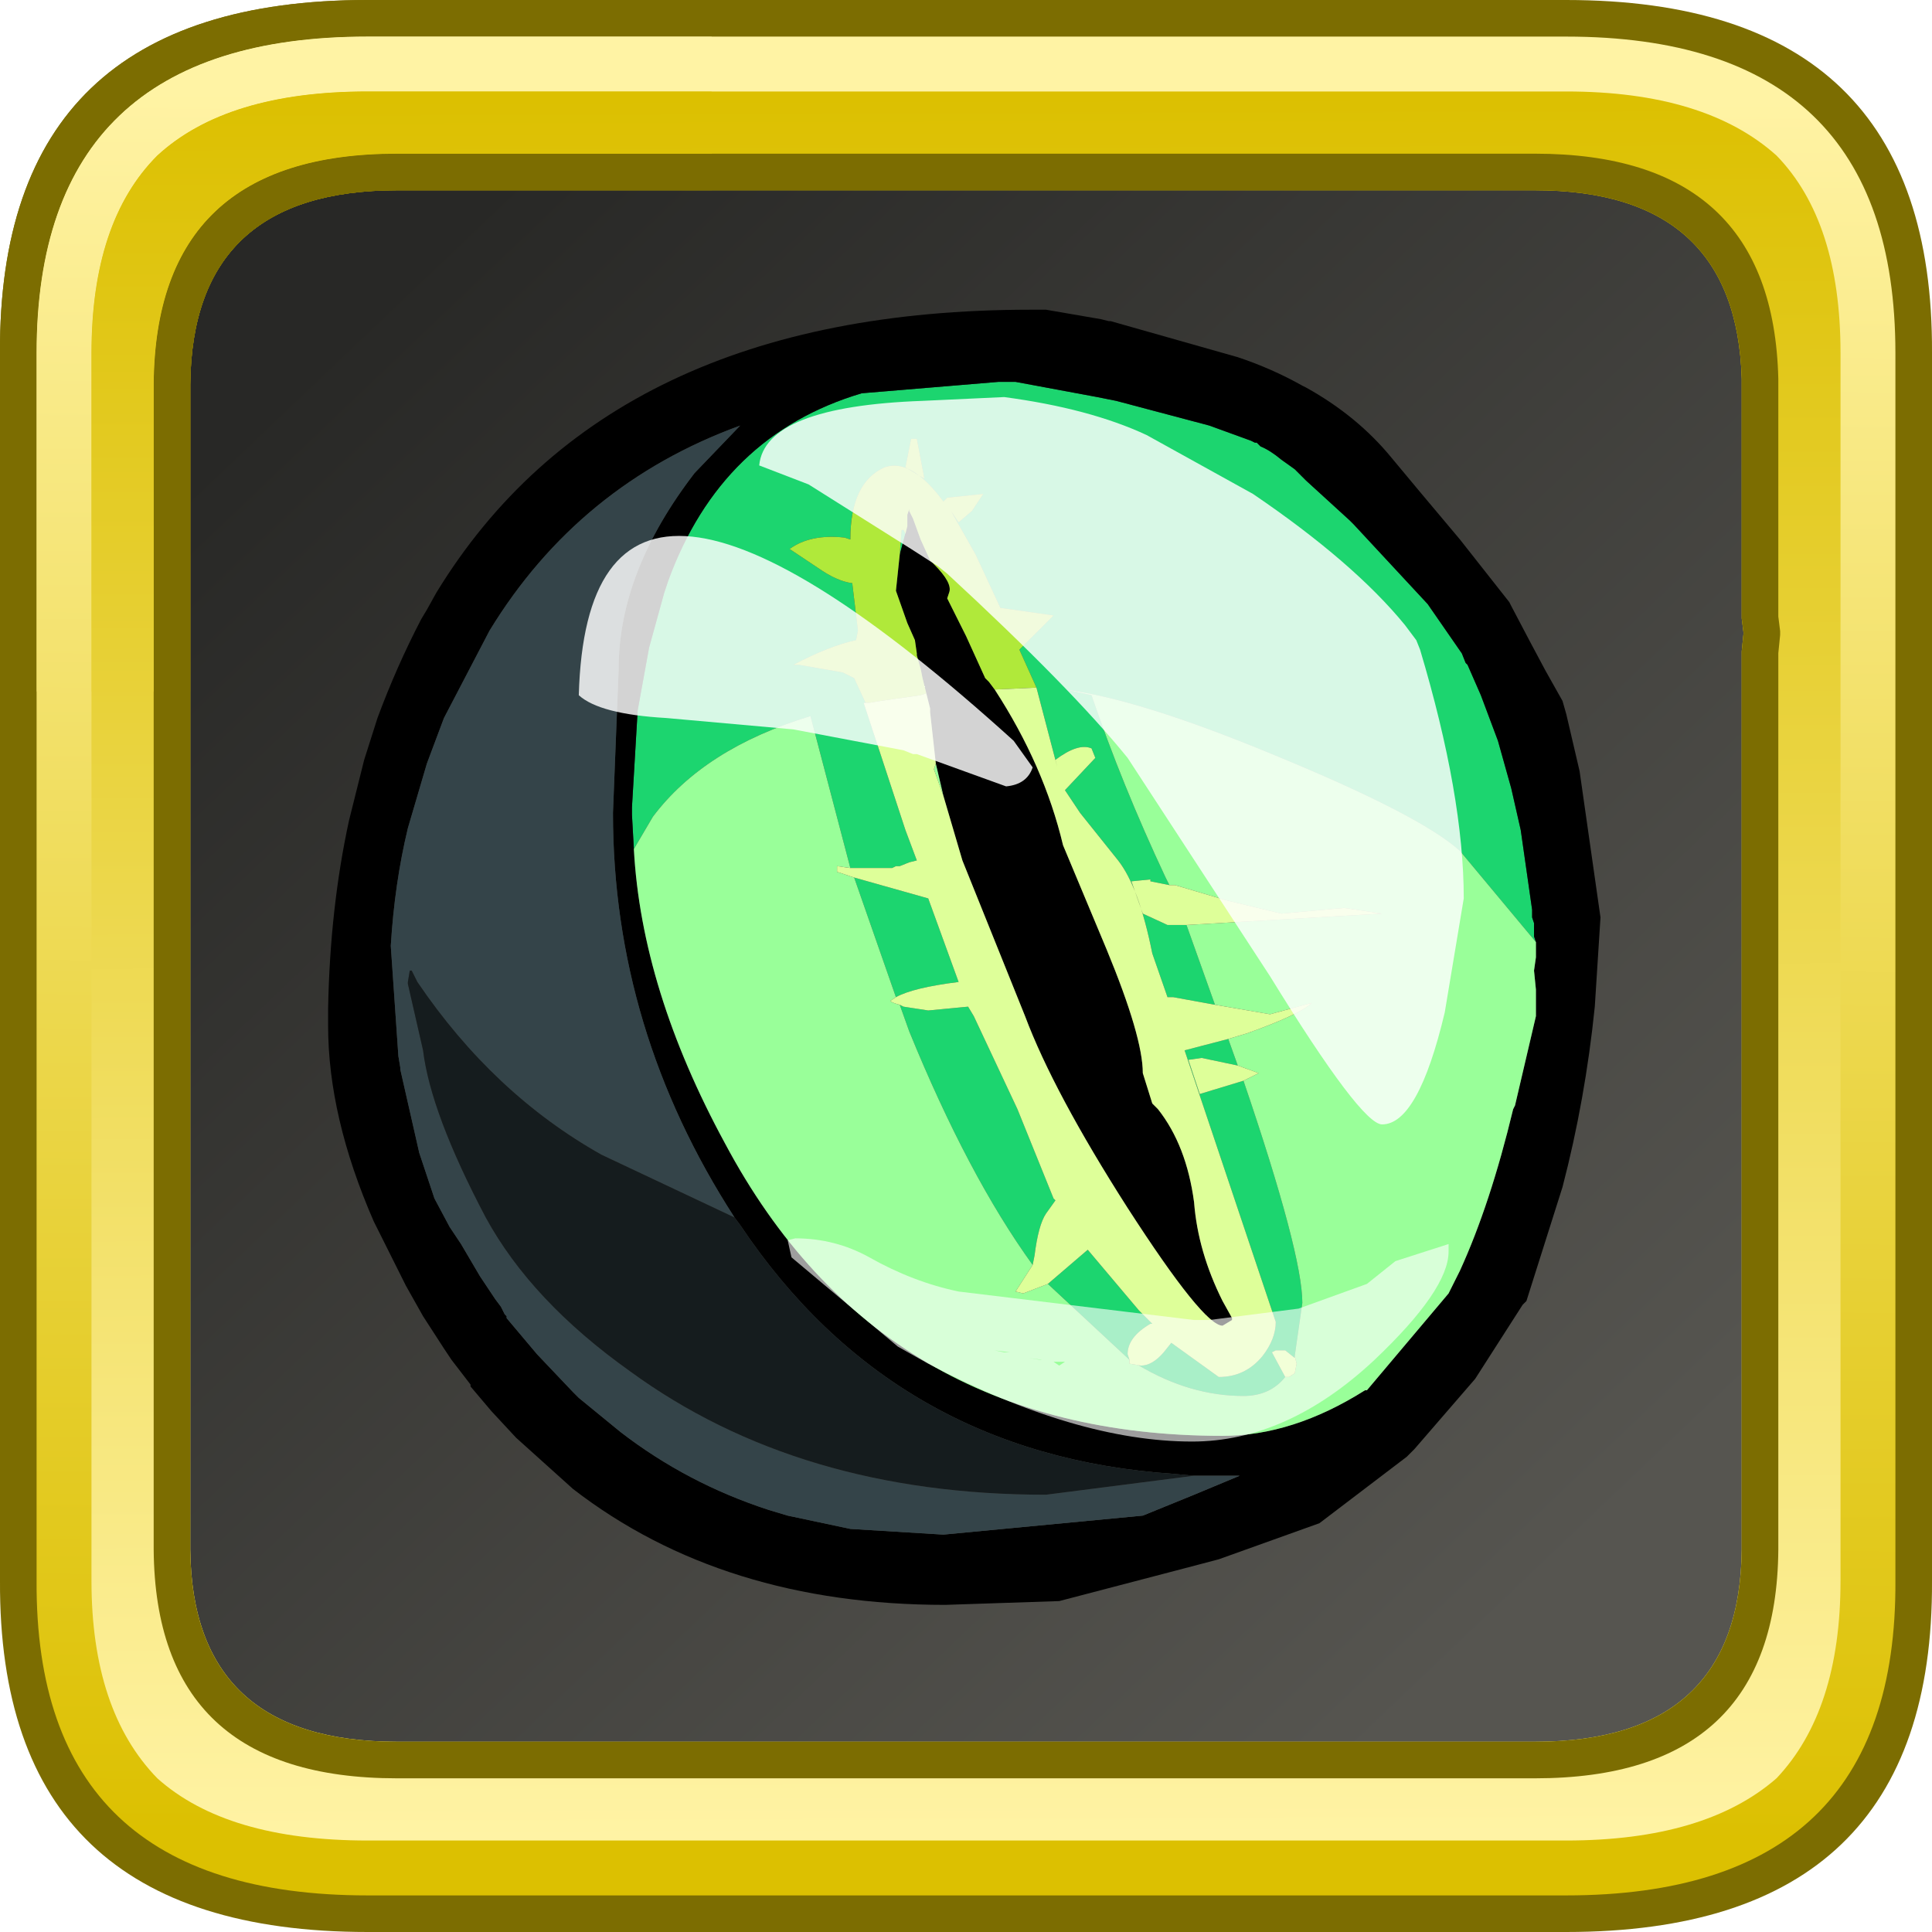 <?xml version="1.0" encoding="UTF-8" standalone="no"?>
<svg xmlns:ffdec="https://www.free-decompiler.com/flash" xmlns:xlink="http://www.w3.org/1999/xlink" ffdec:objectType="frame" height="52.8px" width="52.8px" xmlns="http://www.w3.org/2000/svg">
  <g transform="matrix(1.0, 0.0, 0.0, 1.0, 2.0, 2.0)">
    <use ffdec:characterId="484" height="44.0" transform="matrix(1.0, 0.0, 0.0, 1.0, 2.0, 2.0)" width="44.0" xlink:href="#sprite0"/>
    <use ffdec:characterId="974" height="34.1" transform="matrix(1.038, 0.0, 0.0, 1.038, 6.967, 6.464)" width="33.5" xlink:href="#sprite3"/>
    <use ffdec:characterId="630" height="52.8" transform="matrix(1.0, 0.0, 0.0, 1.0, -2.0, -2.0)" width="52.8" xlink:href="#sprite4"/>
  </g>
  <defs>
    <g id="sprite0" transform="matrix(1.0, 0.0, 0.0, 1.0, -2.0, -2.0)">
      <filter id="filter0">
        <feColorMatrix in="SourceGraphic" result="filterResult0" type="matrix" values="0.169 1.374 -0.794 0.0 -0.02 0.053 0.367 0.33 0.0 -0.02 0.916 0.047 -0.214 0.0 -0.02 0.0 0.0 0.0 1.0 0.0"/>
      </filter>
      <use ffdec:characterId="483" filter="url(#filter0)" height="44.0" transform="matrix(1.0, 0.0, 0.0, 1.0, 2.0, 2.0)" width="44.0" xlink:href="#sprite1"/>
      <use ffdec:characterId="482" height="44.0" transform="matrix(1.0, 0.0, 0.0, 1.0, 2.0, 2.0)" width="44.0" xlink:href="#sprite2"/>
    </g>
    <g id="sprite1" transform="matrix(1.0, 0.0, 0.0, 1.0, -2.0, -2.0)">
      <use ffdec:characterId="482" height="44.0" transform="matrix(1.0, 0.0, 0.0, 1.0, 2.0, 2.0)" width="44.0" xlink:href="#sprite2"/>
    </g>
    <g id="sprite2" transform="matrix(1.0, 0.0, 0.0, 1.0, -2.0, -2.0)">
      <use ffdec:characterId="481" height="44.0" transform="matrix(1.0, 0.0, 0.0, 1.0, 2.0, 2.0)" width="44.0" xlink:href="#shape0"/>
    </g>
    <g id="shape0" transform="matrix(1.0, 0.0, 0.0, 1.0, -2.0, -2.0)">
      <path d="M44.3 3.05 L44.45 3.2 44.6 3.3 45.3 4.15 45.25 4.0 45.45 4.5 Q46.0 5.75 46.0 7.5 L46.0 40.5 45.75 42.8 45.7 42.9 45.7 42.85 45.45 43.55 45.4 43.7 45.1 44.2 44.7 44.65 Q43.15 46.0 40.1 46.0 L7.9 46.0 Q5.65 46.0 4.2 45.3 L4.25 45.3 3.65 44.95 3.25 44.6 3.15 44.45 3.0 44.3 2.5 43.4 Q2.0 42.2 2.0 40.6 L2.0 40.5 2.0 7.5 Q2.0 6.55 2.15 5.75 L2.7 4.25 Q3.35 3.05 4.7 2.5 L4.65 2.5 5.0 2.4 5.15 2.35 5.3 2.3 5.9 2.15 6.85 2.05 6.95 2.05 7.8 2.0 7.9 2.0 18.3 2.0 18.6 2.0 40.1 2.0 40.45 2.0 41.6 2.1 41.75 2.1 41.95 2.2 43.05 2.45 Q43.7 2.65 44.2 3.0 L44.3 3.05" fill="url(#gradient0)" fill-rule="evenodd" stroke="none"/>
    </g>
    <linearGradient gradientTransform="matrix(-0.02, -0.021, 0.021, -0.02, 24.0, 24.0)" gradientUnits="userSpaceOnUse" id="gradient0" spreadMethod="pad" x1="-819.2" x2="819.2">
      <stop offset="0.0" stop-color="#565550"/>
      <stop offset="1.0" stop-color="#282826"/>
    </linearGradient>
    <g id="sprite3" transform="matrix(1.0, 0.0, 0.0, 1.0, -4.4, -3.0)">
      <use ffdec:characterId="973" height="34.1" transform="matrix(1.0, 0.0, 0.0, 1.0, 4.4, 3.0)" width="33.5" xlink:href="#shape1"/>
    </g>
    <g id="shape1" transform="matrix(1.0, 0.0, 0.0, 1.0, -4.4, -3.0)">
      <path d="M12.45 17.2 L12.4 16.3 12.4 16.2 12.4 16.1 12.45 15.25 12.55 13.55 12.85 11.9 13.25 10.45 13.3 10.3 13.35 10.15 Q14.75 6.3 18.45 5.2 L22.05 4.9 22.5 4.9 24.65 5.3 25.15 5.4 27.6 6.05 28.7 6.45 28.8 6.5 28.85 6.5 28.9 6.55 28.95 6.6 Q29.2 6.7 29.5 6.95 L29.85 7.2 30.15 7.5 31.3 8.55 31.4 8.65 33.35 10.75 34.25 12.05 34.35 12.3 34.4 12.35 34.75 13.15 35.2 14.35 35.55 15.6 35.8 16.7 36.1 18.8 36.1 19.0 36.15 19.15 36.15 19.5 36.2 19.65 34.2 17.25 Q33.15 16.3 29.25 14.7 25.75 13.25 23.8 13.0 L24.5 13.15 Q25.3 15.5 26.45 17.95 L26.55 18.15 26.05 18.05 26.05 18.0 25.55 18.05 25.85 18.9 26.5 19.2 27.0 19.2 27.75 21.3 26.65 21.1 26.5 21.1 26.1 19.95 Q25.75 18.2 25.2 17.5 L24.2 16.25 23.8 15.65 24.6 14.8 24.5 14.55 Q24.15 14.4 23.55 14.85 L23.6 15.05 23.05 12.95 22.6 11.95 23.5 11.05 22.1 10.85 21.45 9.45 20.8 8.3 21.0 8.6 21.35 8.3 21.65 7.85 20.7 7.95 20.6 8.05 Q19.75 6.9 19.05 7.15 18.15 7.55 18.15 9.05 L18.0 9.0 Q17.1 8.9 16.55 9.3 L17.3 9.8 Q17.8 10.15 18.2 10.2 L18.35 11.45 18.3 11.7 Q17.6 11.85 16.65 12.35 L16.8 12.35 17.95 12.55 18.25 12.7 18.55 13.35 18.5 13.35 19.6 16.7 19.9 17.5 19.7 17.55 19.45 17.65 19.35 17.65 19.25 17.7 19.05 17.7 18.15 17.7 17.1 13.7 Q14.3 14.55 12.95 16.35 L12.45 17.2 M19.45 21.3 L19.55 21.35 20.2 21.45 21.25 21.35 21.4 21.6 22.55 24.05 23.5 26.4 23.55 26.45 23.3 26.8 Q23.1 27.1 23.0 27.9 L22.95 28.15 Q21.25 25.8 19.7 22.0 L19.45 21.3 M23.35 28.65 L24.4 27.75 25.75 29.35 26.1 29.7 26.05 29.7 Q25.45 30.05 25.45 30.5 L25.5 30.65 23.35 28.65 M25.8 30.8 Q26.1 30.8 26.4 30.45 L26.6 30.2 27.85 31.1 Q28.55 31.1 29.0 30.55 29.35 30.1 29.35 29.65 L26.95 22.5 28.1 22.2 28.35 22.9 27.4 22.7 27.05 22.75 27.35 23.65 28.5 23.3 Q30.05 27.85 30.05 29.15 L29.85 30.55 29.85 30.6 29.6 30.4 29.5 30.4 29.35 30.4 29.25 30.45 29.6 31.1 Q29.2 31.6 28.5 31.6 27.1 31.6 25.75 30.8 L25.8 30.8 M19.9 6.4 L19.75 6.4 19.6 7.15 20.1 7.45 19.9 6.4 M19.45 9.45 L19.5 8.8 19.55 8.8 19.6 8.9 19.65 8.7 19.45 9.45 M18.25 17.95 L20.2 18.5 21.0 20.7 Q19.8 20.85 19.35 21.1 L18.25 17.95" fill="#1cd56f" fill-rule="evenodd" stroke="none"/>
      <path d="M33.15 7.8 L34.2 9.05 35.5 10.7 35.55 10.8 36.05 11.75 36.45 12.5 36.9 13.3 37.0 13.65 37.35 15.15 37.9 19.0 37.75 21.35 Q37.5 23.8 36.9 26.1 L35.95 29.1 35.85 29.2 34.6 31.15 33.0 33.0 32.8 33.2 30.5 34.95 27.85 35.9 26.9 36.15 23.65 37.0 20.65 37.1 Q14.8 37.1 10.85 34.05 L9.35 32.7 8.7 32.0 8.15 31.35 8.15 31.3 7.65 30.65 7.45 30.35 6.9 29.5 6.45 28.7 5.6 27.0 Q4.4 24.25 4.4 21.85 L4.4 21.4 Q4.45 18.75 4.95 16.45 L5.35 14.85 5.7 13.75 Q6.2 12.4 6.85 11.15 L7.0 10.9 7.25 10.45 Q11.8 3.0 22.9 3.0 L23.3 3.0 24.75 3.25 24.95 3.3 25.0 3.3 28.35 4.25 Q29.25 4.55 30.05 5.0 L30.15 5.05 Q31.5 5.8 32.4 6.9 L33.15 7.8 M36.2 19.65 L36.15 19.5 36.15 19.15 36.1 19.0 36.1 18.8 35.8 16.7 35.55 15.6 35.2 14.35 34.75 13.15 34.4 12.35 34.35 12.3 34.25 12.05 33.35 10.75 31.4 8.65 31.3 8.55 30.15 7.5 29.85 7.2 29.5 6.95 Q29.2 6.7 28.95 6.6 L28.9 6.55 28.85 6.5 28.8 6.5 28.7 6.45 27.6 6.05 25.15 5.4 24.65 5.3 22.5 4.9 22.05 4.9 18.45 5.2 Q14.75 6.3 13.35 10.15 L13.3 10.3 13.25 10.45 12.85 11.9 12.55 13.55 12.45 15.25 12.4 16.1 12.4 16.2 12.4 16.3 12.45 17.2 Q12.65 20.9 14.85 24.95 18.95 32.65 27.95 32.65 29.8 32.65 31.7 31.45 L31.75 31.45 33.9 28.9 34.2 28.3 Q35.0 26.55 35.6 24.05 L35.65 23.95 36.2 21.6 36.2 21.2 36.2 20.9 36.15 20.4 36.2 20.05 36.2 19.65 M19.65 8.7 L19.65 8.65 19.65 8.4 19.7 8.25 19.7 8.3 19.8 8.5 20.0 9.05 20.25 9.6 20.35 9.7 Q20.85 10.2 20.75 10.45 L20.7 10.6 21.2 11.6 21.7 12.7 21.8 12.8 21.95 13.0 Q23.25 15.0 23.75 17.1 L24.9 19.85 Q25.85 22.15 25.85 23.1 L26.1 23.9 26.25 24.05 Q27.0 25.0 27.2 26.5 27.3 27.8 27.95 29.1 L28.2 29.55 28.2 29.6 28.25 29.7 28.3 29.8 28.2 29.6 27.95 29.75 Q27.45 29.75 25.45 26.65 23.5 23.6 22.75 21.6 L21.1 17.5 20.6 15.8 20.4 14.95 20.25 13.6 20.25 13.5 20.05 12.7 20.0 12.45 19.9 12.1 19.9 12.05 19.85 11.7 19.65 11.25 19.35 10.4 19.45 9.45 19.65 8.7 M15.1 26.9 Q11.9 21.95 11.9 16.25 L12.05 12.45 Q12.05 9.9 14.05 7.3 L15.25 6.05 Q11.0 7.6 8.65 11.45 L7.45 13.75 7.0 14.95 6.5 16.65 Q6.15 18.1 6.05 19.75 L6.25 22.65 6.3 22.95 6.3 23.0 6.8 25.2 7.2 26.4 7.6 27.15 7.9 27.6 8.4 28.45 8.8 29.05 8.95 29.25 9.05 29.45 9.1 29.5 9.1 29.55 9.9 30.5 10.85 31.5 11.0 31.65 12.1 32.55 Q13.85 33.9 16.0 34.6 L16.5 34.75 18.15 35.1 20.6 35.25 25.85 34.75 27.2 34.2 28.4 33.7 28.05 33.7 27.3 33.7 27.2 33.7 26.65 33.65 Q19.3 33.15 15.25 27.1 L15.1 26.9" fill="#000000" fill-rule="evenodd" stroke="none"/>
      <path d="M18.55 13.35 L18.25 12.7 17.95 12.55 16.8 12.35 16.65 12.35 Q17.6 11.85 18.3 11.7 L18.35 11.45 18.2 10.2 Q17.8 10.15 17.3 9.8 L16.55 9.3 Q17.1 8.9 18.0 9.0 L18.15 9.05 Q18.15 7.55 19.05 7.15 19.75 6.9 20.6 8.05 L20.7 7.95 21.65 7.85 21.35 8.3 21.0 8.6 20.8 8.3 21.45 9.45 22.1 10.85 23.5 11.05 22.6 11.95 23.05 12.95 21.95 13.0 21.8 12.8 21.7 12.7 21.2 11.6 20.7 10.6 20.75 10.45 Q20.85 10.2 20.35 9.7 L20.25 9.6 20.0 9.05 19.8 8.5 19.7 8.3 19.7 8.25 19.65 8.4 19.65 8.65 19.65 8.7 19.6 8.9 19.55 8.8 19.5 8.8 19.45 9.45 19.35 10.4 19.65 11.25 19.85 11.7 19.9 12.05 19.9 12.1 20.0 12.45 20.05 12.7 20.15 13.1 20.0 13.15 18.95 13.3 18.65 13.35 18.55 13.35 M19.9 6.4 L20.1 7.45 19.6 7.15 19.75 6.4 19.9 6.4" fill="#b0e93a" fill-rule="evenodd" stroke="none"/>
      <path d="M12.45 17.2 L12.95 16.35 Q14.3 14.55 17.1 13.7 L18.15 17.7 17.8 17.65 17.8 17.8 18.25 17.95 19.35 21.1 19.2 21.2 Q19.25 21.25 19.45 21.3 L19.7 22.0 Q21.25 25.8 22.95 28.15 L22.5 28.85 22.7 28.9 23.35 28.65 25.5 30.65 25.5 30.75 25.8 30.8 25.75 30.8 Q27.1 31.6 28.5 31.6 29.2 31.6 29.6 31.1 L29.7 31.1 29.85 31.0 29.9 30.75 29.85 30.55 30.05 29.15 Q30.05 27.85 28.5 23.3 L28.9 23.1 28.35 22.9 28.1 22.2 28.6 22.05 Q30.0 21.55 30.3 21.25 L29.2 21.55 27.75 21.3 27.0 19.2 32.15 18.9 31.15 18.75 29.5 18.9 28.05 18.55 26.7 18.15 26.55 18.15 26.45 17.95 Q25.3 15.5 24.5 13.15 L23.8 13.0 Q25.75 13.25 29.25 14.7 33.15 16.3 34.2 17.25 L36.2 19.65 36.2 20.05 36.15 20.4 36.2 20.9 36.2 21.2 36.2 21.6 35.65 23.95 35.6 24.05 Q35.0 26.55 34.2 28.3 L33.9 28.9 31.75 31.45 31.7 31.45 Q29.8 32.65 27.95 32.65 18.95 32.65 14.85 24.95 12.65 20.9 12.45 17.2 M20.6 15.8 L20.35 15.1 20.4 14.95 20.6 15.8" fill="#99ff99" fill-rule="evenodd" stroke="none"/>
      <path d="M18.15 17.7 L19.05 17.7 19.25 17.7 19.35 17.65 19.45 17.65 19.7 17.55 19.9 17.5 19.6 16.7 18.5 13.35 18.55 13.35 18.65 13.35 18.95 13.3 20.0 13.15 20.15 13.1 20.05 12.7 20.25 13.5 20.25 13.6 20.4 14.95 20.35 15.1 20.6 15.8 21.1 17.5 22.75 21.6 Q23.5 23.6 25.45 26.65 27.45 29.75 27.95 29.75 L28.2 29.6 28.3 29.8 28.25 29.7 28.2 29.6 28.2 29.55 27.95 29.1 Q27.3 27.8 27.2 26.5 27.0 25.0 26.25 24.05 L26.1 23.9 25.85 23.1 Q25.85 22.15 24.9 19.85 L23.75 17.1 Q23.25 15.0 21.95 13.0 L23.05 12.95 23.6 15.05 23.55 14.85 Q24.15 14.4 24.5 14.55 L24.6 14.8 23.8 15.65 24.2 16.25 25.2 17.5 Q25.75 18.2 26.1 19.95 L26.5 21.1 26.65 21.1 27.75 21.3 29.2 21.55 30.3 21.25 Q30.0 21.55 28.6 22.05 L28.1 22.2 26.95 22.5 29.35 29.65 Q29.35 30.1 29.0 30.55 28.55 31.1 27.85 31.1 L26.6 30.2 26.4 30.45 Q26.1 30.8 25.8 30.8 L25.5 30.75 25.5 30.65 25.45 30.5 Q25.45 30.05 26.05 29.7 L26.1 29.7 25.75 29.35 24.4 27.75 23.35 28.65 22.7 28.9 22.5 28.85 22.95 28.15 23.0 27.9 Q23.1 27.1 23.3 26.8 L23.55 26.45 23.5 26.4 22.55 24.05 21.4 21.6 21.25 21.35 20.2 21.45 19.55 21.35 19.45 21.3 Q19.25 21.25 19.2 21.2 L19.35 21.1 Q19.8 20.85 21.0 20.7 L20.2 18.5 18.25 17.95 17.8 17.8 17.8 17.65 18.15 17.7 M27.0 19.2 L26.5 19.2 25.85 18.9 25.55 18.05 26.05 18.0 26.05 18.05 26.55 18.15 26.7 18.15 28.05 18.55 29.5 18.9 31.15 18.75 32.15 18.9 27.0 19.2 M28.5 23.3 L27.35 23.65 27.05 22.75 27.4 22.7 28.35 22.9 28.9 23.1 28.5 23.3 M29.85 30.55 L29.9 30.75 29.85 31.0 29.7 31.1 29.6 31.1 29.25 30.45 29.35 30.4 29.5 30.4 29.6 30.4 29.85 30.6 29.85 30.55" fill="#deff99" fill-rule="evenodd" stroke="none"/>
      <path d="M27.2 33.7 L27.3 33.7 28.05 33.7 28.4 33.7 27.2 34.2 25.85 34.75 20.6 35.25 18.15 35.1 16.5 34.75 16.0 34.6 Q13.85 33.9 12.1 32.55 L11.0 31.65 10.85 31.5 9.9 30.5 9.1 29.55 9.1 29.5 9.05 29.45 8.95 29.25 8.8 29.05 8.4 28.45 7.9 27.6 7.6 27.15 7.2 26.4 6.8 25.2 6.3 23.0 6.3 22.95 6.25 22.65 6.05 19.75 Q6.15 18.1 6.5 16.65 L7.0 14.95 7.45 13.75 8.65 11.45 Q11.0 7.6 15.25 6.05 L14.05 7.3 Q12.05 9.9 12.05 12.45 L11.9 16.25 Q11.9 21.95 15.1 26.9 L11.6 25.25 Q8.75 23.65 6.75 20.7 L6.6 20.4 6.55 20.4 6.5 20.7 6.5 20.75 6.9 22.5 Q7.1 24.15 8.55 26.9 9.75 29.1 12.35 30.95 16.8 34.2 23.3 34.2 L27.2 33.7" fill="#344449" fill-rule="evenodd" stroke="none"/>
      <path d="M27.2 33.7 L23.3 34.2 Q16.8 34.2 12.35 30.95 9.75 29.1 8.55 26.9 7.1 24.15 6.9 22.5 L6.5 20.75 6.5 20.7 6.55 20.4 6.6 20.4 6.75 20.7 Q8.75 23.65 11.6 25.25 L15.1 26.9 15.25 27.1 Q19.3 33.15 26.65 33.65 L27.2 33.7" fill="#151c1e" fill-rule="evenodd" stroke="none"/>
      <path d="M33.05 11.7 L33.15 11.95 Q34.3 15.8 34.3 18.5 L33.8 21.5 Q33.1 24.45 32.15 24.45 31.6 24.45 29.2 20.55 L25.45 14.8 Q23.95 12.95 20.7 9.95 L20.45 9.75 19.75 9.3 17.05 7.6 15.75 7.1 Q15.9 5.55 20.05 5.4 L22.2 5.3 Q24.45 5.6 25.95 6.3 L28.75 7.85 Q31.4 9.65 32.75 11.3 L33.05 11.7 M22.25 15.55 L19.9 14.7 19.8 14.7 19.55 14.6 16.65 14.05 13.3 13.75 Q11.55 13.65 11.0 13.15 11.25 4.2 22.45 14.35 L22.95 15.05 Q22.8 15.5 22.25 15.55" fill="#ffffff" fill-opacity="0.827" fill-rule="evenodd" stroke="none"/>
      <path d="M16.7 27.45 Q17.75 27.45 18.65 27.95 19.8 28.6 21.0 28.85 L27.2 29.6 27.05 29.6 27.55 29.6 27.6 29.6 29.95 29.3 31.75 28.65 32.5 28.05 33.9 27.6 33.9 27.8 Q33.9 28.8 31.95 30.65 29.65 32.8 27.15 32.8 24.1 32.8 20.2 30.75 L19.4 30.3 16.6 27.95 16.5 27.5 16.7 27.45 M21.95 30.4 L22.2 30.45 22.35 30.45 21.95 30.4 M23.5 30.7 L23.65 30.8 23.8 30.7 23.5 30.7 M23.15 30.65 L23.2 30.65 22.85 30.6 23.15 30.65" fill="#ffffff" fill-opacity="0.62" fill-rule="evenodd" stroke="none"/>
    </g>
    <g id="sprite4" transform="matrix(1.0, 0.0, 0.0, 1.0, 2.0, 2.0)">
      <use ffdec:characterId="614" height="52.8" transform="matrix(1.0, 0.0, 0.0, 1.0, -2.0, -2.0)" width="52.8" xlink:href="#shape2"/>
      <filter id="filter1">
        <feColorMatrix in="SourceGraphic" result="filterResult1" type="matrix" values="0.828 1.09 -0.918 0.0 -0.208 -0.059 0.736 0.323 0.0 -0.208 0.894 -0.375 0.481 0.0 -0.208 0.0 0.0 0.0 1.0 0.0"/>
      </filter>
      <use ffdec:characterId="616" filter="url(#filter1)" height="18.9" transform="matrix(1.0, 0.0, 0.0, 1.0, -2.0, -2.0)" width="19.45" xlink:href="#sprite5"/>
    </g>
    <g id="shape2" transform="matrix(1.0, 0.0, 0.0, 1.0, 2.0, 2.0)">
      <path d="M48.15 8.55 Q48.1 1.45 40.55 1.45 L9.4 1.45 Q1.8 1.45 1.8 8.65 L1.8 40.5 Q1.8 47.8 9.4 47.8 L40.55 47.8 Q48.15 47.8 48.15 40.5 L48.2 15.45 48.15 14.85 48.15 8.65 48.15 8.55 M49.4 7.85 L49.4 41.4 Q49.4 49.05 41.35 49.05 L8.6 49.05 Q0.55 49.05 0.55 41.4 L0.55 7.85 Q0.55 0.2 8.6 0.2 L41.35 0.2 Q49.4 0.2 49.4 7.85" fill="#eade53" fill-rule="evenodd" stroke="none"/>
      <path d="M48.15 8.55 L48.15 8.65 48.15 14.85 48.2 15.45 48.15 40.5 Q48.15 47.8 40.55 47.8 L9.4 47.8 Q1.8 47.8 1.8 40.5 L1.8 8.65 Q1.8 1.45 9.4 1.45 L40.55 1.45 Q48.1 1.45 48.15 8.55 M46.95 8.55 Q46.85 2.65 40.55 2.65 L9.4 2.65 Q3.05 2.65 3.0 8.65 L3.0 40.5 Q3.05 46.6 9.4 46.6 L40.55 46.6 Q46.95 46.6 46.95 40.5 L47.0 15.5 46.95 14.95 46.95 14.85 46.95 8.55" fill="#755e44" fill-rule="evenodd" stroke="none"/>
      <path d="M40.8 -2.0 Q50.85 -2.0 50.8 7.65 L50.8 41.2 Q50.85 50.8 40.8 50.8 L8.05 50.8 Q-2.05 50.8 -2.0 41.2 L-2.0 7.65 Q-2.05 -2.0 8.05 -2.0 L40.8 -2.0 M45.6 15.95 L45.6 15.8 45.65 15.3 45.6 14.9 45.6 14.7 45.6 8.35 Q45.45 3.2 39.95 3.2 L8.85 3.2 Q3.25 3.2 3.2 8.5 L3.2 40.35 Q3.25 45.6 8.85 45.6 L39.95 45.6 Q45.55 45.6 45.6 40.35 L45.6 15.95" fill="#7c6d01" fill-rule="evenodd" stroke="none"/>
      <path d="M40.8 -1.0 Q49.8 -1.0 49.8 7.65 L49.8 41.2 Q49.85 49.8 40.8 49.8 L8.05 49.8 Q-1.05 49.8 -1.0 41.2 L-1.0 7.65 Q-1.0 -1.0 8.05 -1.0 L40.8 -1.0 M46.6 15.9 L46.65 15.3 46.6 14.8 46.6 14.7 46.6 8.4 Q46.5 2.2 39.95 2.2 L8.85 2.2 Q2.2 2.2 2.2 8.5 L2.2 40.35 Q2.25 46.6 8.85 46.6 L39.95 46.6 Q46.55 46.6 46.6 40.35 L46.6 15.9" fill="url(#gradient1)" fill-rule="evenodd" stroke="none"/>
      <path d="M45.6 14.9 L45.6 14.7 45.6 8.35 Q45.45 3.2 39.95 3.2 L8.85 3.2 Q3.25 3.2 3.2 8.5 L3.2 40.35 Q3.25 45.6 8.85 45.6 L39.95 45.6 Q45.55 45.6 45.6 40.35 L45.6 15.95 45.6 15.8 45.65 15.3 45.6 14.9 M48.3 7.65 L48.3 41.2 Q48.3 44.75 46.55 46.6 44.6 48.3 40.8 48.3 L8.05 48.3 Q4.2 48.3 2.3 46.6 0.5 44.75 0.5 41.2 L0.5 7.65 Q0.5 4.05 2.3 2.25 4.2 0.5 8.05 0.5 L40.8 0.5 Q44.6 0.5 46.55 2.25 48.3 4.05 48.3 7.65" fill="url(#gradient2)" fill-rule="evenodd" stroke="none"/>
      <path d="M45.6 14.9 L45.6 14.7 45.6 8.35 Q45.45 3.2 39.95 3.2 L8.85 3.2 Q3.25 3.2 3.2 8.5 L3.2 40.35 Q3.25 45.6 8.85 45.6 L39.95 45.6 Q45.55 45.6 45.6 40.35 L45.6 15.95 45.6 15.8 45.65 15.3 45.6 14.9 M46.6 14.85 L46.65 15.25 46.65 15.35 46.6 15.85 46.6 15.95 46.6 40.35 Q46.55 46.6 39.95 46.6 L8.85 46.6 Q2.25 46.6 2.2 40.35 L2.2 8.5 Q2.25 2.2 8.85 2.2 L39.95 2.2 Q46.45 2.2 46.6 8.35 L46.6 14.75 46.6 14.85" fill="#7c6d01" fill-rule="evenodd" stroke="none"/>
    </g>
    <linearGradient gradientTransform="matrix(1.0E-4, -0.029, 0.031, 2.0E-4, 24.4, 24.4)" gradientUnits="userSpaceOnUse" id="gradient1" spreadMethod="pad" x1="-819.2" x2="819.2">
      <stop offset="0.0" stop-color="#dcc001"/>
      <stop offset="1.0" stop-color="#fff3a4"/>
    </linearGradient>
    <linearGradient gradientTransform="matrix(1.0E-4, 0.029, -0.031, 1.0E-4, 24.4, 24.4)" gradientUnits="userSpaceOnUse" id="gradient2" spreadMethod="pad" x1="-819.2" x2="819.2">
      <stop offset="0.0" stop-color="#dcc001"/>
      <stop offset="1.0" stop-color="#fff3a4"/>
    </linearGradient>
    <g id="sprite5" transform="matrix(1.0, 0.0, 0.0, 1.0, 0.0, 0.0)">
      <use ffdec:characterId="615" height="18.9" transform="matrix(1.0, 0.0, 0.0, 1.0, 0.0, 0.0)" width="19.45" xlink:href="#shape3"/>
    </g>
    <g id="shape3" transform="matrix(1.0, 0.0, 0.0, 1.0, 0.0, 0.0)">
      <path d="M1.0 18.9 L0.0 18.9 0.0 9.65 Q-0.05 0.0 10.05 0.0 L19.45 0.0 19.45 1.0 10.05 1.0 Q1.0 1.0 1.0 9.65 L1.0 18.9 M19.45 4.2 L19.45 5.2 10.85 5.2 Q5.25 5.2 5.2 10.5 L5.2 18.9 4.2 18.9 4.2 10.5 Q4.25 4.2 10.85 4.2 L19.45 4.2" fill="#7c6d01" fill-rule="evenodd" stroke="none"/>
      <path d="M19.45 1.0 L19.45 2.5 10.05 2.5 Q6.2 2.5 4.3 4.25 2.5 6.05 2.5 9.65 L2.5 18.9 1.0 18.9 1.0 9.65 Q1.0 1.0 10.05 1.0 L19.45 1.0" fill="url(#gradient3)" fill-rule="evenodd" stroke="none"/>
      <path d="M19.45 2.5 L19.45 4.2 10.85 4.2 Q4.25 4.2 4.2 10.5 L4.2 18.9 2.5 18.9 2.5 9.65 Q2.5 6.05 4.3 4.25 6.2 2.5 10.05 2.5 L19.45 2.5" fill="url(#gradient4)" fill-rule="evenodd" stroke="none"/>
    </g>
    <linearGradient gradientTransform="matrix(1.0E-4, -0.029, 0.031, 2.0E-4, 26.4, 26.4)" gradientUnits="userSpaceOnUse" id="gradient3" spreadMethod="pad" x1="-819.2" x2="819.2">
      <stop offset="0.0" stop-color="#dcc001"/>
      <stop offset="1.0" stop-color="#fff3a4"/>
    </linearGradient>
    <linearGradient gradientTransform="matrix(1.0E-4, 0.029, -0.031, 1.0E-4, 26.4, 26.4)" gradientUnits="userSpaceOnUse" id="gradient4" spreadMethod="pad" x1="-819.2" x2="819.2">
      <stop offset="0.0" stop-color="#dcc001"/>
      <stop offset="1.0" stop-color="#fff3a4"/>
    </linearGradient>
  </defs>
</svg>
